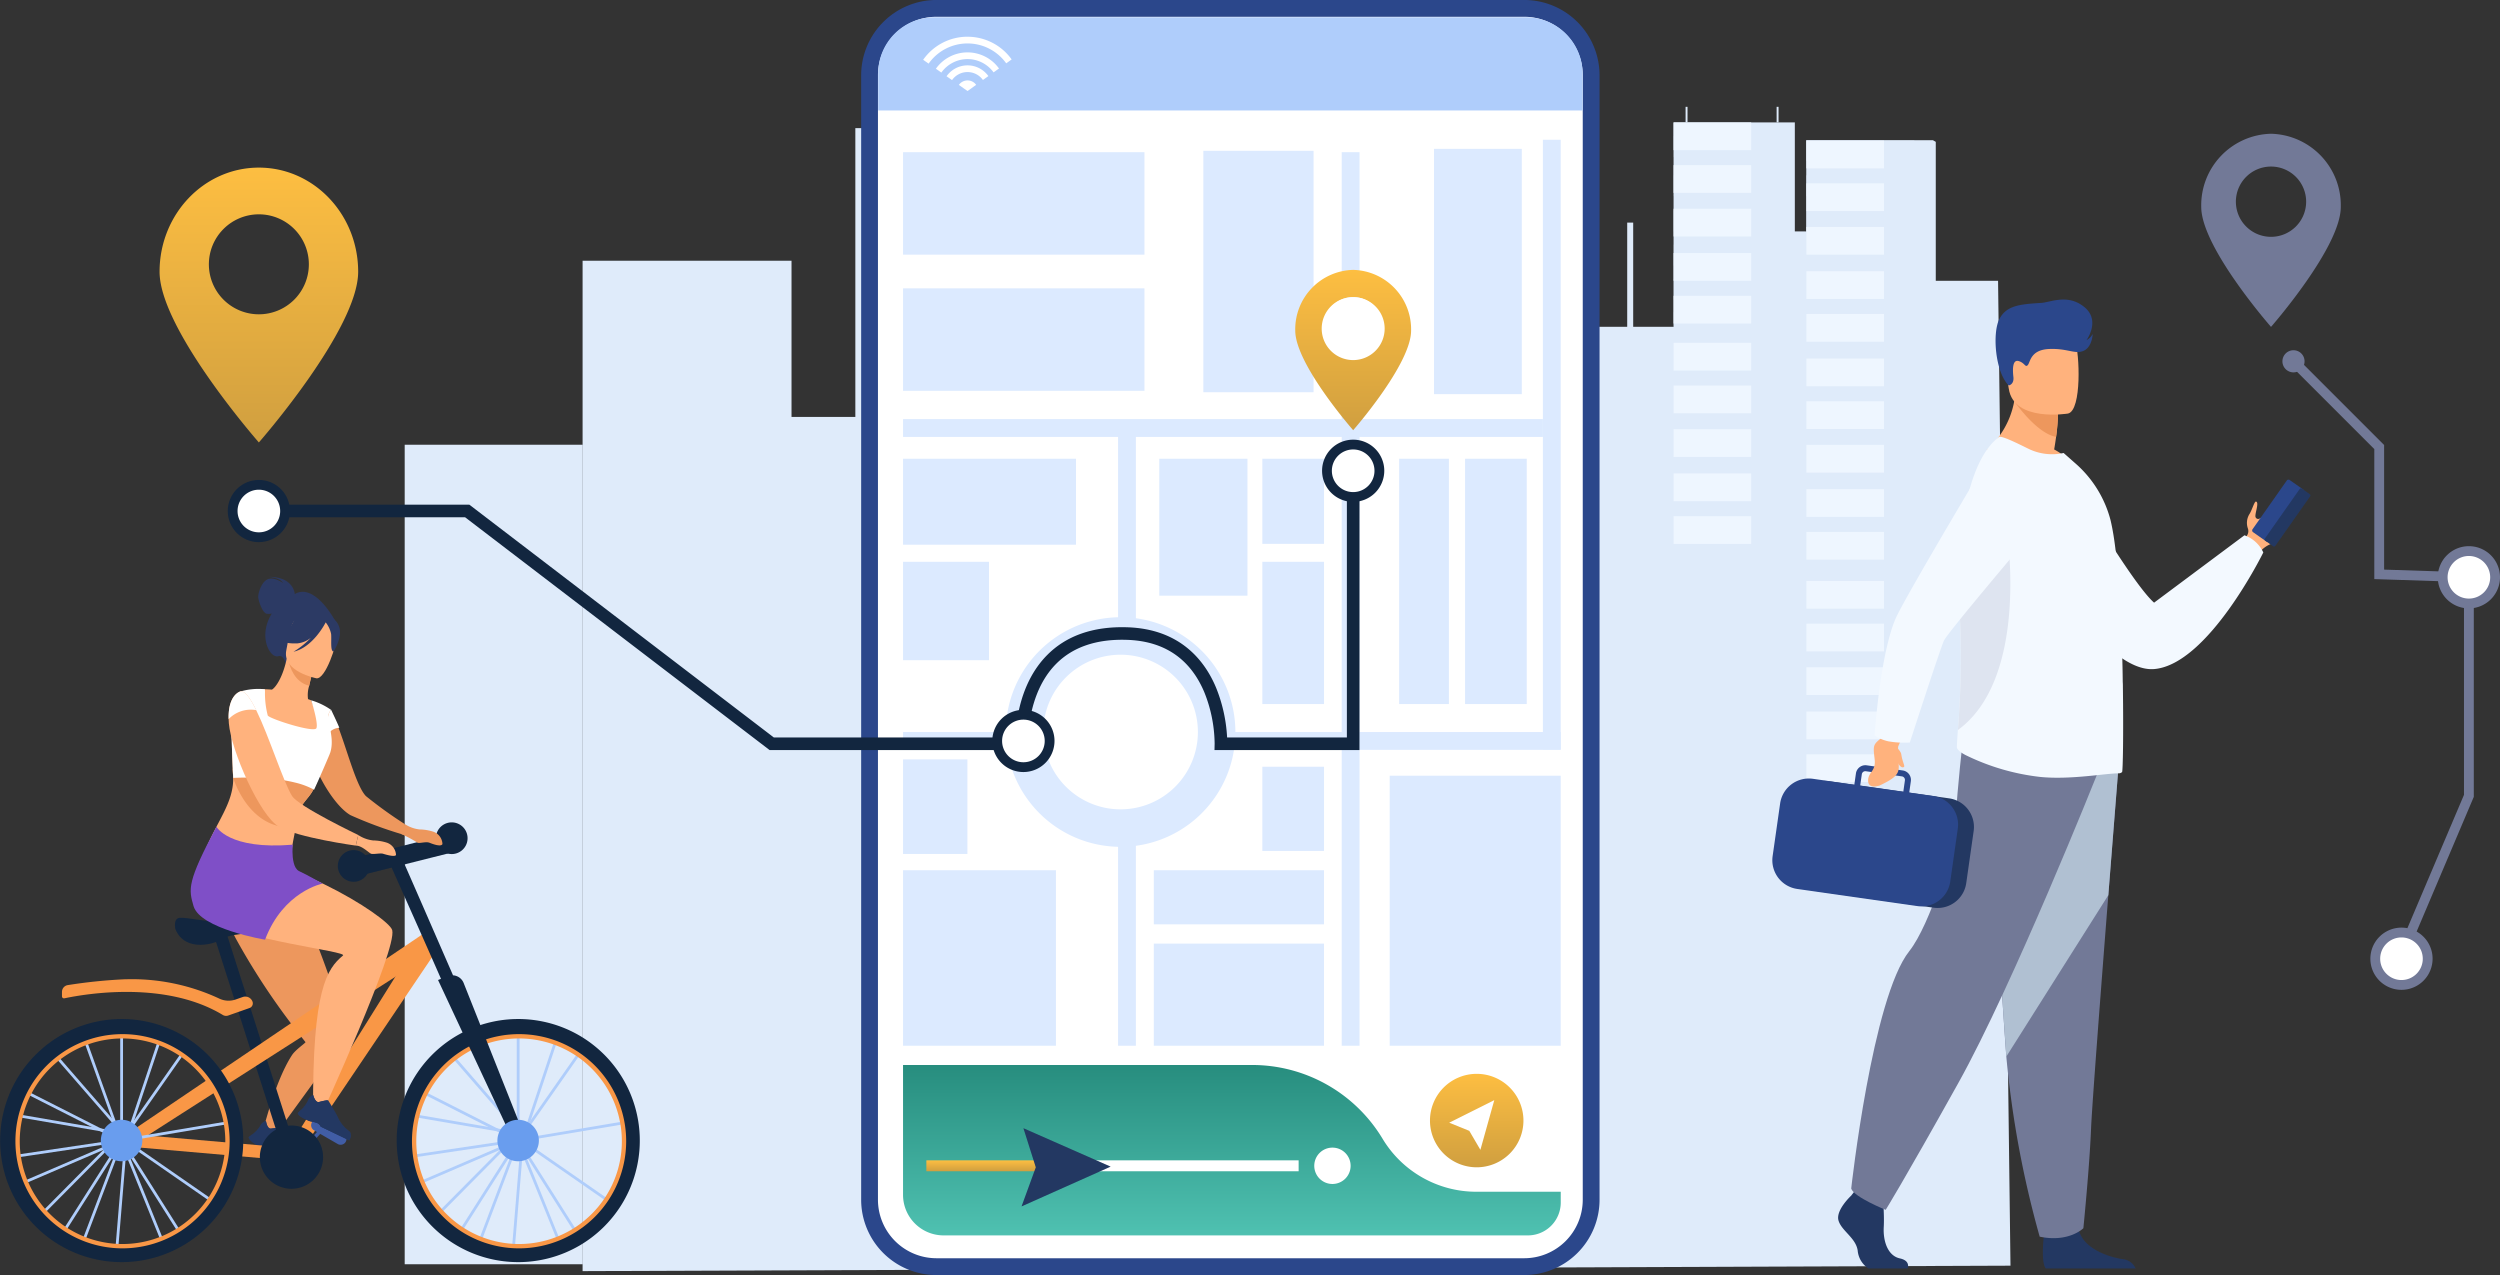<svg xmlns="http://www.w3.org/2000/svg" xmlns:xlink="http://www.w3.org/1999/xlink" width="390.075" height="198.947" viewBox="0 0 390.075 198.947">
  <rect x="0" y="0" width="390.075" height="198.947" fill="#333333" stroke="none"/>
  <defs>
    <clipPath id="clip-path">
      <rect id="Rectángulo_56442" data-name="Rectángulo 56442" width="390.075" height="198.947" transform="translate(0 0)" fill="none"/>
    </clipPath>
    <linearGradient id="linear-gradient" x1="0.5" x2="0.5" y2="1" gradientUnits="objectBoundingBox">
      <stop offset="0" stop-color="#278d7e"/>
      <stop offset="1" stop-color="#4fc1b1"/>
    </linearGradient>
    <linearGradient id="linear-gradient-2" x1="0.5" x2="0.5" y2="1" gradientUnits="objectBoundingBox">
      <stop offset="0" stop-color="#fdbe41"/>
      <stop offset="1" stop-color="#d09f40"/>
    </linearGradient>
  </defs>
  <g id="Grupo_179438" data-name="Grupo 179438" transform="translate(-973 -3001.546)">
    <g id="Grupo_175748" data-name="Grupo 175748" transform="translate(973 3001.543)">
      <g id="Grupo_175747" data-name="Grupo 175747" transform="translate(0 0.003)" clip-path="url(#clip-path)">
        <path id="Trazado_218004" data-name="Trazado 218004" d="M826.711,152.021h-9.72V130.338l-.45-.259h-2.9v-.01h-16.86v.01h-.014v3.25h.014v2.235h-.014v3.249h.014v2.243h-.014v3.25h.014v.012L795,144.308v-17H776.077v2.154h-.009v3.249h.009v2.856h-.009v3.249h.009v2.243h-.009v3.25h.009v2.076h-.009v3.25h.009v2.075h-.009v3.25h.009v1.954h-.009v2.064h.009v.225H754.752v18.6h-7.967v4.685H738.2V174.42H722.743V152.5h-2.417v-2.184h-.346V152.5h-2v0H707.954v-2.181h-.346v2.181H705v11.025l-12.98-.061v6.8H681.012V128.2h-32.6v45.063h-9.957V148.894h-32.6V306.54l222.794-.849Z" transform="translate(-514.953 -108.207)" fill="#dfebfa"/>
        <path id="Trazado_218005" data-name="Trazado 218005" d="M448.681,462.532V590.4H420.9V462.532Z" transform="translate(-357.756 -393.139)" fill="#dfebfa"/>
        <rect id="Rectángulo_56365" data-name="Rectángulo 56365" width="24.216" height="7.13" transform="translate(141.844 19.992)" fill="#eef6ff"/>
        <rect id="Rectángulo_56366" data-name="Rectángulo 56366" width="24.216" height="7.13" transform="translate(141.844 30.966)" fill="#eef6ff"/>
        <rect id="Rectángulo_56367" data-name="Rectángulo 56367" width="24.216" height="7.13" transform="translate(141.844 42.17)" fill="#eef6ff"/>
        <rect id="Rectángulo_56368" data-name="Rectángulo 56368" width="24.216" height="7.13" transform="translate(141.844 53.552)" fill="#eef6ff"/>
        <rect id="Rectángulo_56369" data-name="Rectángulo 56369" width="24.216" height="7.13" transform="translate(141.844 64.534)" fill="#eef6ff"/>
        <rect id="Rectángulo_56370" data-name="Rectángulo 56370" width="12.108" height="4.33" transform="translate(261.129 19.099)" fill="#eef6ff"/>
        <rect id="Rectángulo_56371" data-name="Rectángulo 56371" width="12.108" height="4.33" transform="translate(261.129 25.764)" fill="#eef6ff"/>
        <rect id="Rectángulo_56372" data-name="Rectángulo 56372" width="12.108" height="4.33" transform="translate(261.129 32.568)" fill="#eef6ff"/>
        <rect id="Rectángulo_56373" data-name="Rectángulo 56373" width="12.108" height="4.33" transform="translate(261.129 39.48)" fill="#eef6ff"/>
        <rect id="Rectángulo_56374" data-name="Rectángulo 56374" width="12.108" height="4.33" transform="translate(261.129 46.15)" fill="#eef6ff"/>
        <rect id="Rectángulo_56375" data-name="Rectángulo 56375" width="12.108" height="4.33" transform="translate(261.129 53.491)" fill="#eef6ff"/>
        <rect id="Rectángulo_56376" data-name="Rectángulo 56376" width="12.108" height="4.33" transform="translate(261.129 60.156)" fill="#eef6ff"/>
        <rect id="Rectángulo_56377" data-name="Rectángulo 56377" width="12.108" height="4.33" transform="translate(261.129 66.96)" fill="#eef6ff"/>
        <rect id="Rectángulo_56378" data-name="Rectángulo 56378" width="12.108" height="4.33" transform="translate(261.129 73.872)" fill="#eef6ff"/>
        <rect id="Rectángulo_56379" data-name="Rectángulo 56379" width="12.108" height="4.33" transform="translate(261.129 80.542)" fill="#eef6ff"/>
        <rect id="Rectángulo_56380" data-name="Rectángulo 56380" width="12.108" height="4.33" transform="translate(281.854 21.939)" fill="#eef6ff"/>
        <rect id="Rectángulo_56381" data-name="Rectángulo 56381" width="12.108" height="4.33" transform="translate(281.854 28.604)" fill="#eef6ff"/>
        <rect id="Rectángulo_56382" data-name="Rectángulo 56382" width="12.108" height="4.33" transform="translate(281.854 35.408)" fill="#eef6ff"/>
        <rect id="Rectángulo_56383" data-name="Rectángulo 56383" width="12.108" height="4.33" transform="translate(281.854 42.32)" fill="#eef6ff"/>
        <rect id="Rectángulo_56384" data-name="Rectángulo 56384" width="12.108" height="4.33" transform="translate(281.854 48.99)" fill="#eef6ff"/>
        <rect id="Rectángulo_56385" data-name="Rectángulo 56385" width="12.108" height="4.33" transform="translate(281.854 55.943)" fill="#eef6ff"/>
        <rect id="Rectángulo_56386" data-name="Rectángulo 56386" width="12.108" height="4.33" transform="translate(281.854 62.608)" fill="#eef6ff"/>
        <rect id="Rectángulo_56387" data-name="Rectángulo 56387" width="12.108" height="4.33" transform="translate(281.854 69.412)" fill="#eef6ff"/>
        <rect id="Rectángulo_56388" data-name="Rectángulo 56388" width="12.108" height="4.33" transform="translate(281.854 76.325)" fill="#eef6ff"/>
        <rect id="Rectángulo_56389" data-name="Rectángulo 56389" width="12.108" height="4.33" transform="translate(281.854 82.994)" fill="#eef6ff"/>
        <rect id="Rectángulo_56390" data-name="Rectángulo 56390" width="12.108" height="4.33" transform="translate(281.854 90.644)" fill="#eef6ff"/>
        <rect id="Rectángulo_56391" data-name="Rectángulo 56391" width="12.108" height="4.33" transform="translate(281.854 97.309)" fill="#eef6ff"/>
        <rect id="Rectángulo_56392" data-name="Rectángulo 56392" width="12.108" height="4.33" transform="translate(281.854 104.113)" fill="#eef6ff"/>
        <rect id="Rectángulo_56393" data-name="Rectángulo 56393" width="12.108" height="4.33" transform="translate(281.854 111.025)" fill="#eef6ff"/>
        <rect id="Rectángulo_56394" data-name="Rectángulo 56394" width="12.108" height="4.33" transform="translate(281.854 117.695)" fill="#eef6ff"/>
        <rect id="Rectángulo_56395" data-name="Rectángulo 56395" width="0.601" height="8.835" transform="translate(243.771 42.32)" fill="#dfebfa"/>
        <rect id="Rectángulo_56396" data-name="Rectángulo 56396" width="0.934" height="17.109" transform="translate(253.893 34.733)" fill="#dfebfa"/>
        <rect id="Rectángulo_56397" data-name="Rectángulo 56397" width="0.389" height="3.15" transform="translate(135.62 16.841)" fill="#dfebfa"/>
        <rect id="Rectángulo_56398" data-name="Rectángulo 56398" width="0.389" height="3.15" transform="translate(143.873 16.841)" fill="#dfebfa"/>
        <rect id="Rectángulo_56399" data-name="Rectángulo 56399" width="0.389" height="3.15" transform="translate(162.794 16.841)" fill="#dfebfa"/>
        <rect id="Rectángulo_56400" data-name="Rectángulo 56400" width="0.301" height="2.432" transform="translate(263.002 16.668)" fill="#dfebfa"/>
        <rect id="Rectángulo_56401" data-name="Rectángulo 56401" width="0.301" height="2.432" transform="translate(277.206 16.668)" fill="#dfebfa"/>
        <rect id="Rectángulo_56402" data-name="Rectángulo 56402" width="0.389" height="3.15" transform="translate(155.397 16.841)" fill="#dfebfa"/>
        <path id="Trazado_218006" data-name="Trazado 218006" d="M1006.5,205.062H914.78a10.436,10.436,0,0,1-10.436-10.436V19.17A10.436,10.436,0,0,1,914.78,8.734H1006.5a10.436,10.436,0,0,1,10.436,10.436V194.625a10.436,10.436,0,0,1-10.436,10.436" transform="translate(-768.667 -7.424)" fill="#fff"/>
        <path id="Trazado_218007" data-name="Trazado 218007" d="M999.078,198.95H907.359A11.759,11.759,0,0,1,895.613,187.2V11.749A11.759,11.759,0,0,1,907.359,0h91.719a11.759,11.759,0,0,1,11.746,11.746V187.2a11.759,11.759,0,0,1-11.746,11.746M907.359,2.623a9.137,9.137,0,0,0-9.126,9.126V187.2a9.137,9.137,0,0,0,9.126,9.126h91.719a9.137,9.137,0,0,0,9.126-9.126V11.749a9.137,9.137,0,0,0-9.126-9.126Z" transform="translate(-761.246 -0.003)" fill="#2b478b"/>
        <rect id="Rectángulo_56403" data-name="Rectángulo 56403" width="37.67" height="15.988" transform="translate(140.901 23.745)" fill="#dceaff"/>
        <rect id="Rectángulo_56404" data-name="Rectángulo 56404" width="37.67" height="15.988" transform="translate(140.901 44.993)" fill="#dceaff"/>
        <rect id="Rectángulo_56405" data-name="Rectángulo 56405" width="17.196" height="37.67" transform="translate(187.76 23.528)" fill="#dceaff"/>
        <path id="Trazado_218008" data-name="Trazado 218008" d="M1046.015,659.833a17.912,17.912,0,1,1,17.912,17.912,17.912,17.912,0,0,1-17.912-17.912" transform="translate(-889.083 -545.615)" fill="#dceaff"/>
        <rect id="Rectángulo_56406" data-name="Rectángulo 56406" width="102.619" height="2.782" transform="translate(140.901 114.218)" fill="#dceaff"/>
        <rect id="Rectángulo_56407" data-name="Rectángulo 56407" width="99.838" height="2.782" transform="translate(140.901 65.392)" fill="#dceaff"/>
        <rect id="Rectángulo_56408" data-name="Rectángulo 56408" width="2.782" height="95.114" transform="translate(174.451 68.052)" fill="#dceaff"/>
        <rect id="Rectángulo_56409" data-name="Rectángulo 56409" width="2.782" height="95.114" transform="translate(240.738 21.809)" fill="#dceaff"/>
        <rect id="Rectángulo_56410" data-name="Rectángulo 56410" width="2.782" height="139.421" transform="translate(209.346 23.745)" fill="#dceaff"/>
        <path id="Trazado_218009" data-name="Trazado 218009" d="M1085,692.97a12.063,12.063,0,1,1,12.063,12.063A12.063,12.063,0,0,1,1085,692.97" transform="translate(-922.219 -578.752)" fill="#fff"/>
        <rect id="Rectángulo_56411" data-name="Rectángulo 56411" width="13.759" height="21.366" transform="translate(180.881 71.578)" fill="#dceaff"/>
        <rect id="Rectángulo_56412" data-name="Rectángulo 56412" width="13.411" height="15.353" transform="translate(140.9 87.658)" fill="#dceaff"/>
        <rect id="Rectángulo_56413" data-name="Rectángulo 56413" width="26.986" height="13.411" transform="translate(140.901 71.578)" fill="#dceaff"/>
        <rect id="Rectángulo_56414" data-name="Rectángulo 56414" width="9.624" height="13.281" transform="translate(196.962 71.578)" fill="#dceaff"/>
        <rect id="Rectángulo_56415" data-name="Rectángulo 56415" width="9.624" height="22.194" transform="translate(196.962 87.658)" fill="#dceaff"/>
        <rect id="Rectángulo_56416" data-name="Rectángulo 56416" width="9.624" height="13.141" transform="translate(196.962 119.633)" fill="#dceaff"/>
        <rect id="Rectángulo_56417" data-name="Rectángulo 56417" width="7.765" height="38.274" transform="translate(218.309 71.578)" fill="#dceaff"/>
        <rect id="Rectángulo_56418" data-name="Rectángulo 56418" width="9.624" height="38.274" transform="translate(228.594 71.578)" fill="#dceaff"/>
        <rect id="Rectángulo_56419" data-name="Rectángulo 56419" width="13.696" height="38.274" transform="translate(223.748 23.226)" fill="#dceaff"/>
        <rect id="Rectángulo_56420" data-name="Rectángulo 56420" width="26.685" height="42.133" transform="translate(216.835 121.033)" fill="#dceaff"/>
        <rect id="Rectángulo_56421" data-name="Rectángulo 56421" width="26.558" height="15.935" transform="translate(180.027 147.231)" fill="#dceaff"/>
        <rect id="Rectángulo_56422" data-name="Rectángulo 56422" width="26.558" height="8.446" transform="translate(180.027 135.78)" fill="#dceaff"/>
        <rect id="Rectángulo_56423" data-name="Rectángulo 56423" width="23.856" height="27.386" transform="translate(140.901 135.78)" fill="#dceaff"/>
        <rect id="Rectángulo_56424" data-name="Rectángulo 56424" width="10.044" height="14.757" transform="translate(140.901 118.488)" fill="#dceaff"/>
        <path id="Trazado_218010" data-name="Trazado 218010" d="M1028.574,1127.378a17.059,17.059,0,0,1-14.62-8.316,23.758,23.758,0,0,0-20.427-11.461H939.161v20.322a6.333,6.333,0,0,0,6.4,6.266h91.047a5.122,5.122,0,0,0,5.174-5.068v-1.743Z" transform="translate(-798.26 -941.43)" fill="url(#linear-gradient)"/>
        <path id="Trazado_218011" data-name="Trazado 218011" d="M1487.19,1124.093a7.291,7.291,0,1,1,7.291,7.291,7.291,7.291,0,0,1-7.291-7.291" transform="translate(-1264.07 -949.251)" fill="url(#linear-gradient-2)"/>
        <path id="Trazado_218012" data-name="Trazado 218012" d="M1507.154,1147.7l7.037-3.518-2.167,7.756-1.733-2.965Z" transform="translate(-1281.038 -972.527)" fill="#fff"/>
        <rect id="Rectángulo_56425" data-name="Rectángulo 56425" width="39.9" height="1.705" transform="translate(162.726 181.047)" fill="#fff"/>
        <rect id="Rectángulo_56426" data-name="Rectángulo 56426" width="18.186" height="1.705" transform="translate(144.54 181.047)" fill="url(#linear-gradient-2)"/>
        <path id="Trazado_218013" data-name="Trazado 218013" d="M1062.686,1173.315l13.616,6-13.906,6.21,2.224-6.1Z" transform="translate(-903.007 -997.285)" fill="#233862"/>
        <path id="Trazado_218014" data-name="Trazado 218014" d="M1366.842,1196.375a2.836,2.836,0,1,1,2.836,2.836,2.836,2.836,0,0,1-2.836-2.836" transform="translate(-1161.777 -1014.475)" fill="#fff"/>
        <path id="Trazado_218015" data-name="Trazado 218015" d="M1023.214,32.5H913.293V26.713a8.756,8.756,0,0,1,8.756-8.756h92.318a8.846,8.846,0,0,1,8.846,8.846Z" transform="translate(-776.273 -15.263)" fill="#afcdfb"/>
        <path id="Trazado_218016" data-name="Trazado 218016" d="M2341.359,515.343c-.637,1.714-1.742,3.7-2.9,4.2a4.49,4.49,0,0,0-1.863,1.353l-1.062-.616-1.268-.737s.03-.141.092-.37.156-.546.285-.9a1.228,1.228,0,0,0,.151-1.128,2.619,2.619,0,0,1,.216-2.189c.407-.591.8-2.047,1.044-2,.593.1-.291,2.1-.038,2.475a.438.438,0,0,0,.57.2l.01-.006c1.664-.731,3.681-4.674,4.574-4.142.333.2.463,3.139.191,3.87" transform="translate(-1984.059 -434.697)" fill="#ffb27d"/>
        <path id="Trazado_218017" data-name="Trazado 218017" d="M2342.411,507.057l2.084,1.464a.328.328,0,0,0,.456-.08l5.338-7.6a.328.328,0,0,0-.08-.456l-2.084-1.464a.328.328,0,0,0-.456.08l-5.338,7.6a.328.328,0,0,0,.08.456" transform="translate(-1990.866 -424.023)" fill="#2b478b"/>
        <path id="Trazado_218018" data-name="Trazado 218018" d="M2355.314,516.072l1.221.858a.25.25,0,0,0,.347-.061l5.427-7.723a.25.25,0,0,0-.061-.347l-1.221-.858a.25.25,0,0,0-.347.06l-5.428,7.723a.25.25,0,0,0,.061.347" transform="translate(-2001.861 -431.698)" fill="#233862"/>
        <path id="Trazado_218019" data-name="Trazado 218019" d="M2111.258,480.809s10.6,18.493,14.449,21.9l14.1-10.515a5.148,5.148,0,0,1,2.943,2.682s-8.564,17.45-17,18.19-20.269-20.915-20.269-20.915Z" transform="translate(-1789.606 -408.675)" fill="#f3f9ff"/>
        <path id="Trazado_218020" data-name="Trazado 218020" d="M1922.528,1248.751H1916.4a3.713,3.713,0,0,1-1.676-2.807c-.3-1.974-2.511-3.05-2.99-4.665s1.974-3.885,1.974-3.885l.41-.529.427-.548,4.066.957s.1.969.162,2.2c.044.89.067,1.918.018,2.82-.12,2.152.6,4.47,2.515,4.889,1.414.309,1.351,1.148,1.221,1.565" transform="translate(-1624.87 -1050.835)" fill="#233862"/>
        <path id="Trazado_218021" data-name="Trazado 218021" d="M2139.056,1278.607h-14.01c-.674-.822-.426-3.856-.324-4.847.021-.2.036-.316.036-.316s4.784-3.827,5.441-.9c.02.092.044.182.071.27.828,2.741,4.542,3.986,6.686,4.333a2.429,2.429,0,0,1,2.1,1.456" transform="translate(-1805.844 -1080.691)" fill="#233862"/>
        <path id="Trazado_218022" data-name="Trazado 218022" d="M2088.212,790.83s-.727,9.063-1.58,19.958c-1.161,14.8-2.556,32.979-2.694,36.423-.238,5.98-1.2,15.546-1.2,15.546s-2.271,2.273-6.816,1.315a156.471,156.471,0,0,1-5.207-28.1c-.018-.237-.036-.475-.054-.714-1.076-14.708-2.75-45.68-2.75-45.68Z" transform="translate(-1757.67 -671.116)" fill="#727997"/>
        <path id="Trazado_218023" data-name="Trazado 218023" d="M2088.212,790.83s-.727,9.063-1.58,19.958l-15.914,25.18c-.018-.237-.036-.475-.054-.714-1.076-14.708-2.75-45.68-2.75-45.68Z" transform="translate(-1757.67 -671.116)" fill="#b0c0d2"/>
        <path id="Trazado_218024" data-name="Trazado 218024" d="M1963.625,771.583s-13.094,32.825-21.7,48.25-11.3,19.731-11.3,19.731-4.933-1.973-5.381-3.318c0,0,3.292-29.78,9.058-37.04,3.258-4.1,7.085-16.412,7.264-20.717s1.166-12.825,1.166-12.825Z" transform="translate(-1636.4 -650.793)" fill="#727997"/>
        <path id="Trazado_218025" data-name="Trazado 218025" d="M2080.22,408.861c-5.117,1.615-13.97-2.743-13.97-2.743a13.325,13.325,0,0,0,4.471-10.9l3.956,3.188,2.688,2.166a32.188,32.188,0,0,1-.3,3.514c-.078.589-.174,1.244-.3,1.962a12.25,12.25,0,0,1,3.457,2.816" transform="translate(-1756.254 -335.923)" fill="#ffb27d"/>
        <path id="Trazado_218026" data-name="Trazado 218026" d="M2102.6,418.2a32.267,32.267,0,0,1-.3,3.514c-2.978-.511-6.356-5.324-6.356-5.324a9.492,9.492,0,0,1,3.973-.356Z" transform="translate(-1781.488 -353.55)" fill="#ed975d"/>
        <path id="Trazado_218027" data-name="Trazado 218027" d="M2093.487,350.876s-8.452,1.4-9.245-3.873-2.418-8.649,2.944-9.769,6.717.736,7.409,2.433,1.07,10.708-1.108,11.209" transform="translate(-1770.812 -286.351)" fill="#ffb27d"/>
        <path id="Trazado_218028" data-name="Trazado 218028" d="M2060.931,506.621a.828.828,0,0,1-.538.2c-1.921-.026-7.525,1.041-12.266.554a35.322,35.322,0,0,1-11.333-3.271c-.5-.226-1.666-.846-1.64-1.41.017-.617.079-1.513.155-2.64a141.232,141.232,0,0,0,.281-18.447c-.083-1.449-.125-2.886-.131-4.3-.039-10.546,2.052-19.821,6.254-22.961.359-.257,2.563.82,4.587,1.818a8.381,8.381,0,0,0,5.509.667l1.767,1.562a17.662,17.662,0,0,1,5.535,8.84c.872,3.51,1.384,9.839,1.666,16.4.128,2.972.231,5.971.257,8.815v.1c.025.282.025.59.025.872.1,7.3,0,13.092-.128,13.2" transform="translate(-1729.824 -386.153)" fill="#f3f9ff"/>
        <path id="Trazado_218029" data-name="Trazado 218029" d="M2036.193,588.859a141.25,141.25,0,0,0,.281-18.447c-.082-1.449-.125-2.886-.13-4.3,1.75-4.246,3.181-7.325,3.181-7.325h4.412s3.235,22.094-7.743,30.074" transform="translate(-1730.707 -474.952)" fill="#dee4f0"/>
        <path id="Trazado_218030" data-name="Trazado 218030" d="M1863.666,829.234l18.817,2.681a4.511,4.511,0,0,0,5.087-3.818l1.162-8.155a4.511,4.511,0,0,0-3.818-5.087l-18.817-2.681a4.511,4.511,0,0,0-5.087,3.818l-1.162,8.155a4.511,4.511,0,0,0,3.818,5.087" transform="translate(-1580.78 -690.287)" fill="#233862"/>
        <path id="Trazado_218031" data-name="Trazado 218031" d="M1871.851,803.432h0a4.531,4.531,0,0,0-3.117-2.723h0c-.142-.034-.286-.063-.435-.084l-3.747-.533.251-1.76a1.491,1.491,0,0,0-1.264-1.685l-.977-.14-3.934-.561-.709-.1a1.491,1.491,0,0,0-1.684,1.264l-.251,1.76-6.467-.922a4.529,4.529,0,0,0-5.107,3.832l-1.175,8.249a4.527,4.527,0,0,0,3.832,5.106l18.783,2.677a4.412,4.412,0,0,0,.98.031h0a4.442,4.442,0,0,0,1.466-.37,4.523,4.523,0,0,0,2.657-3.494l1.176-8.248a4.475,4.475,0,0,0-.276-2.3m-14.7-6.192a.557.557,0,0,1,.462-.47.574.574,0,0,1,.167,0l.836.119,3.1.442,1.688.24a.557.557,0,0,1,.472.628l-.25,1.76L1856.9,799Z" transform="translate(-1566.654 -676.433)" fill="#2b478b"/>
        <path id="Trazado_218032" data-name="Trazado 218032" d="M1948.562,757.011a6.531,6.531,0,0,0-1.027,1.842c-.266,3.565,1.363,4.058-2.854,6.038,0,0-1.8.687-1.831-.711s1.25-1.421,1.016-3.378c-.27-2.257-.243-2.278,1.239-3.457l.981-1.621Z" transform="translate(-1651.366 -642.345)" fill="#ffb27d"/>
        <path id="Trazado_218033" data-name="Trazado 218033" d="M1951.8,506.019a14.463,14.463,0,0,0,3.311.184s4.717-14.571,5.324-15.9,14.01-17.085,14.01-17.085l-5.583-13.973s-14.5,24.215-15.969,27.618c-2.433,5.623-3.277,18.229-3.277,18.229a6.071,6.071,0,0,0,2.184.929" transform="translate(-1657.122 -390.344)" fill="#f3f9ff"/>
        <path id="Trazado_218034" data-name="Trazado 218034" d="M2077.442,324.936s.867-.145.728-1.34-.138-2.756.833-2.465,1.02,1.069,1.418.615.406-2.367,3.3-2.5,4.064.873,5.408.282,1.415-2.625,1.415-2.625a2.313,2.313,0,0,1-.96.957s2.242-3.067-.354-5.169-5.243-.726-6.745-.635c-3.31.2-5.448.4-6.529,2.574s-.635,8.214,1.489,10.307" transform="translate(-1764.02 -264.791)" fill="#2b478b"/>
        <path id="Trazado_218035" data-name="Trazado 218035" d="M1970.056,774.748s.951.992,1.011,1.4c.193,1.325.635,1.9.414,2.041-.461.3-1.071-.681-1.362-1.561a4.022,4.022,0,0,1-.063-1.884" transform="translate(-1674.42 -658.514)" fill="#ffb27d"/>
        <path id="Trazado_218036" data-name="Trazado 218036" d="M181.443,174.326c-8.557,0-15.494,7.277-15.494,16.253s15.494,26.632,15.494,26.632,15.494-17.656,15.494-26.632S190,174.326,181.443,174.326m0,22.888a7.8,7.8,0,1,1,7.8-7.8,7.8,7.8,0,0,1-7.8,7.8" transform="translate(-141.052 -148.173)" fill="url(#linear-gradient-2)"/>
        <path id="Trazado_218037" data-name="Trazado 218037" d="M453.427,858.458a2.472,2.472,0,1,1,3.073,1.665,2.472,2.472,0,0,1-3.073-1.665" transform="translate(-385.313 -726.966)" fill="#12263f"/>
        <path id="Trazado_218038" data-name="Trazado 218038" d="M274.247,602.613c-.017-.229-.288-2.7-4.064-2.687,0,0,1.863.151,2.214.955,0,0-1.3-.96-2.317-.6s-1.553,2.187-1.537,2.78.659,2.482,1.318,2.62a2,2,0,0,0,.791-.029,8.9,8.9,0,0,0-.473.923c-1.389,3.146.276,6.107,1.538,5.726.809-.245,1.093,1.141,1.093,1.141l7.7-6.725s-3.142-5.924-6.261-4.107" transform="translate(-228.254 -509.92)" fill="#2c3a64"/>
        <path id="Trazado_218039" data-name="Trazado 218039" d="M235.857,888.649s1.418,2.95,3.21,7.038a151.187,151.187,0,0,1,5.967,15.491,25,25,0,0,1,1.284,6.439c0,.542-2.09,2.744-2.693,3.583-3.809,5.3-9.012,12.38-9.012,12.38l-1.42-.356s1.989-8.854,4.887-13.274c.57-.869,2.175-1.927,2.1-2.023l0,0c-.25-.313-.874-1.1-1.725-2.22a107.491,107.491,0,0,1-9.159-13.965q-.255-.491-.494-.976c-1.44-2.925-2.39-5.666-2.3-7.7Z" transform="translate(-192.515 -755.327)" fill="#ed975d"/>
        <path id="Trazado_218040" data-name="Trazado 218040" d="M259.349,1169.28l.977.618c.36.156.662.214,1.025.382a1.073,1.073,0,0,1,.671.691.123.123,0,0,1,0,.016l4.151,2.627c.2-.083.317-.492.38-.808a.7.7,0,0,0-.164-.6,5.3,5.3,0,0,1-1.5-2.291c-.192-.687-1.219-2.852-1.219-2.852l-.008-.008c-.038-.023-.252-.081-1.447.083-.617.084-.786-1.168-.786-1.168a1.156,1.156,0,0,0-.418.163,1.22,1.22,0,0,0-.493.581,4.89,4.89,0,0,1-1.271,1.351c-.277.224-.486.374-.486.374s-.2.205.579.842" transform="translate(-219.928 -991.041)" fill="#233862"/>
        <path id="Trazado_218041" data-name="Trazado 218041" d="M273.892,1166.131a3.665,3.665,0,0,0,.717,1.2c.4.337,1.941-.267,1.941-.267l-.008-.008c-.038-.023-.252-.081-1.447.083-.617.085-.786-1.168-.786-1.168a1.156,1.156,0,0,0-.418.163" transform="translate(-232.8 -991.04)" fill="#233862"/>
        <path id="Trazado_218042" data-name="Trazado 218042" d="M259.349,1181.148l.977.618c.36.156.662.214,1.025.382a1.073,1.073,0,0,1,.671.691.131.131,0,0,1,0,.016l4.151,2.627c.2-.083.317-.492.38-.808-.055-.192-.47.385-.6.436a21.914,21.914,0,0,1-3.512-2.368,2.371,2.371,0,0,0-1.446-1.183,4.468,4.468,0,0,1-1.742-1.626c-.277.224-.486.374-.486.374s-.2.205.579.842" transform="translate(-219.928 -1002.909)" fill="#233862"/>
        <rect id="Rectángulo_56427" data-name="Rectángulo 56427" width="1.974" height="36.615" transform="translate(33.388 145.976) rotate(-17.73)" fill="#12263f"/>
        <path id="Trazado_218043" data-name="Trazado 218043" d="M141.524,1006.19l-26.317-2.288,48.808-33-2.792,5.717-40.3,25.8,20.769,1.806Z" transform="translate(-97.922 -825.24)" fill="#f99746"/>
        <path id="Trazado_218044" data-name="Trazado 218044" d="M304.867,1005.965l-1.659-1.07,20.25-32.439,2.358,2.44Z" transform="translate(-257.718 -826.56)" fill="#f99746"/>
        <path id="Trazado_218045" data-name="Trazado 218045" d="M324.931,1164.287l3.7,2.139a.914.914,0,0,1-.914,1.583l-3.7-2.139a.914.914,0,0,1,.914-1.583" transform="translate(-275.018 -989.508)" fill="#415da5"/>
        <path id="Trazado_218046" data-name="Trazado 218046" d="M308.685,1172.052l-4.671,5.168-.431-.375,4.671-5.168Z" transform="translate(-258.037 -995.893)" fill="#415da5"/>
        <path id="Trazado_218047" data-name="Trazado 218047" d="M90.393,1024.078a.988.988,0,0,1-.838-.086c-8.877-5.364-21.159-3.348-24.712-2.6h-.006a.315.315,0,0,1-.38-.308v-.694a1.071,1.071,0,0,1,.913-1.059,80.251,80.251,0,0,1,8.921-.911h.2a32.233,32.233,0,0,1,14.46,2.993,3.365,3.365,0,0,0,2.616.161l1.094-.385a1.2,1.2,0,0,1,1.529.734.775.775,0,0,1-.474.988Z" transform="translate(-54.787 -865.626)" fill="#f99746"/>
        <path id="Trazado_218048" data-name="Trazado 218048" d="M181.989,956.213s-.357-1.618.658-1.727,4.716.686,5.7.576,6.142-.959,7.047-.082.521,1.645-1.289,1.81-4.222.466-4.908,1.042-5.648,2.276-7.211-1.618" transform="translate(-154.634 -811.277)" fill="#12263f"/>
        <path id="Trazado_218049" data-name="Trazado 218049" d="M270.236,1175.494a4.935,4.935,0,1,1,4.935,4.935,4.935,4.935,0,0,1-4.935-4.935" transform="translate(-229.693 -994.943)" fill="#12263f"/>
        <rect id="Rectángulo_56428" data-name="Rectángulo 56428" width="0.439" height="16.235" transform="translate(13.137 162.53) rotate(-19.74)" fill="#afcdfb"/>
        <path id="Trazado_218050" data-name="Trazado 218050" d="M22.258,1109.488l-.173-.4,15.516-6.665,10.2-14.572.359.251-10.272,14.674-.057.025Z" transform="translate(-18.771 -924.64)" fill="#afcdfb"/>
        <path id="Trazado_218051" data-name="Trazado 218051" d="M83.1,1200.237l-.416-.139c.11-.329,6.109-16.117,6.364-16.788l.156-.41,9.666,15.286-.371.235-9.2-14.545c-2.2,5.782-6.118,16.11-6.2,16.361" transform="translate(-70.275 -1005.432)" fill="#afcdfb"/>
        <rect id="Rectángulo_56429" data-name="Rectángulo 56429" width="0.439" height="17.471" transform="translate(1.718 174.114) rotate(-80.242)" fill="#afcdfb"/>
        <rect id="Rectángulo_56430" data-name="Rectángulo 56430" width="15.953" height="0.439" transform="matrix(0.317, -0.949, 0.949, 0.317, 19.859, 176.679)" fill="#afcdfb"/>
        <path id="Trazado_218052" data-name="Trazado 218052" d="M36.4,1139.915l-.064-.033-15.793-8.006.2-.391,15.728,7.974,16.928-2.84.073.433Z" transform="translate(-17.457 -961.73)" fill="#afcdfb"/>
        <path id="Trazado_218053" data-name="Trazado 218053" d="M80.839,1199.755c-.094-.275-4.146-10.248-6.415-15.824l-8.765,13.789-.37-.236,9.221-14.506.16.394c.264.65,6.475,15.913,6.585,16.245Z" transform="translate(-55.493 -1005.498)" fill="#afcdfb"/>
        <rect id="Rectángulo_56431" data-name="Rectángulo 56431" width="17.185" height="0.439" transform="translate(1.942 180.263) rotate(-8.454)" fill="#afcdfb"/>
        <rect id="Rectángulo_56432" data-name="Rectángulo 56432" width="0.439" height="14.382" transform="translate(8.498 164.829) rotate(-40.98)" fill="#afcdfb"/>
        <rect id="Rectángulo_56433" data-name="Rectángulo 56433" width="15.957" height="0.439" transform="translate(17.987 195.047) rotate(-85.272)" fill="#afcdfb"/>
        <rect id="Rectángulo_56434" data-name="Rectángulo 56434" width="0.439" height="18.284" transform="translate(18.081 177.259) rotate(-55.261)" fill="#afcdfb"/>
        <path id="Trazado_218054" data-name="Trazado 218054" d="M41.672,1097.9l-.311-.309,12.549-12.658v-16.47h.439v16.651Z" transform="translate(-35.155 -908.162)" fill="#afcdfb"/>
        <path id="Trazado_218055" data-name="Trazado 218055" d="M104.9,1167.824a3.235,3.235,0,1,1,3.235,3.235,3.235,3.235,0,0,1-3.235-3.235" transform="translate(-89.162 -989.868)" fill="#699dee"/>
        <path id="Trazado_218056" data-name="Trazado 218056" d="M18.973,1097.635a18.966,18.966,0,1,1,9.6-2.6,18.995,18.995,0,0,1-9.6,2.6m0-35.314a16.346,16.346,0,1,0,16.341,16.341,16.36,16.36,0,0,0-16.341-16.341" transform="translate(0 -900.705)" fill="#12263f"/>
        <path id="Trazado_218057" data-name="Trazado 218057" d="M32.751,1108.931a16.712,16.712,0,1,1,16.712-16.712,16.731,16.731,0,0,1-16.712,16.712m0-32.75a16.037,16.037,0,1,0,16.037,16.037,16.056,16.056,0,0,0-16.037-16.037" transform="translate(-13.633 -914.151)" fill="#f99746"/>
        <rect id="Rectángulo_56435" data-name="Rectángulo 56435" width="0.439" height="16.235" transform="translate(75.01 162.53) rotate(-19.74)" fill="#afcdfb"/>
        <path id="Trazado_218058" data-name="Trazado 218058" d="M434.667,1109.488l-.173-.4,15.516-6.665,10.2-14.572.359.251L450.3,1102.773l-.057.025Z" transform="translate(-369.308 -924.64)" fill="#afcdfb"/>
        <path id="Trazado_218059" data-name="Trazado 218059" d="M495.5,1200.237l-.416-.139c.11-.329,6.109-16.117,6.364-16.788l.156-.41,9.666,15.286-.371.235-9.2-14.545c-2.2,5.782-6.118,16.11-6.2,16.361" transform="translate(-420.811 -1005.432)" fill="#afcdfb"/>
        <rect id="Rectángulo_56436" data-name="Rectángulo 56436" width="0.439" height="17.471" transform="translate(63.59 174.114) rotate(-80.242)" fill="#afcdfb"/>
        <rect id="Rectángulo_56437" data-name="Rectángulo 56437" width="15.953" height="0.439" transform="translate(81.732 176.679) rotate(-71.541)" fill="#afcdfb"/>
        <path id="Trazado_218060" data-name="Trazado 218060" d="M448.8,1139.915l-.064-.033-15.793-8.006.2-.391,15.728,7.974,16.928-2.84.073.433Z" transform="translate(-367.993 -961.73)" fill="#afcdfb"/>
        <path id="Trazado_218061" data-name="Trazado 218061" d="M493.248,1199.755c-.094-.275-4.146-10.248-6.415-15.824l-8.765,13.789-.37-.236,9.221-14.506.16.394c.264.65,6.475,15.913,6.585,16.245Z" transform="translate(-406.029 -1005.498)" fill="#afcdfb"/>
        <rect id="Rectángulo_56438" data-name="Rectángulo 56438" width="17.185" height="0.439" transform="translate(63.815 180.263) rotate(-8.455)" fill="#afcdfb"/>
        <rect id="Rectángulo_56439" data-name="Rectángulo 56439" width="0.439" height="14.382" transform="translate(70.371 164.829) rotate(-40.98)" fill="#afcdfb"/>
        <rect id="Rectángulo_56440" data-name="Rectángulo 56440" width="15.957" height="0.439" transform="translate(79.86 195.047) rotate(-85.272)" fill="#afcdfb"/>
        <rect id="Rectángulo_56441" data-name="Rectángulo 56441" width="0.439" height="18.284" transform="translate(79.954 177.259) rotate(-55.261)" fill="#afcdfb"/>
        <path id="Trazado_218062" data-name="Trazado 218062" d="M454.081,1097.9l-.311-.309,12.549-12.658v-16.47h.439v16.651Z" transform="translate(-385.691 -908.162)" fill="#afcdfb"/>
        <path id="Trazado_218063" data-name="Trazado 218063" d="M431.382,1097.635a18.966,18.966,0,1,1,9.6-2.6,18.995,18.995,0,0,1-9.6,2.6m0-35.314a16.346,16.346,0,1,0,16.341,16.341,16.36,16.36,0,0,0-16.341-16.341" transform="translate(-350.536 -900.705)" fill="#12263f"/>
        <path id="Trazado_218064" data-name="Trazado 218064" d="M445.16,1108.931a16.712,16.712,0,1,1,16.712-16.712,16.731,16.731,0,0,1-16.712,16.712m0-32.75a16.037,16.037,0,1,0,16.037,16.037,16.055,16.055,0,0,0-16.037-16.037" transform="translate(-364.169 -914.151)" fill="#f99746"/>
        <path id="Trazado_218065" data-name="Trazado 218065" d="M323.6,736.4a5.5,5.5,0,0,0-2.366,5.331c.315,3.822,3.823,9.847,6.49,11.342a64.614,64.614,0,0,0,8.221,3.033l.22-1.659a66.733,66.733,0,0,1-6.046-4.354c-2.307-2.378-4.5-14.618-6.518-13.694" transform="translate(-273.022 -625.876)" fill="#ed975d"/>
        <path id="Trazado_218066" data-name="Trazado 218066" d="M230.861,701.425a9.867,9.867,0,0,1-.629,2.308c-.233.591-.5,1.154-.782,1.74-.814,1.724-2.733,2.573-2.8,5.886-.022,1.141-.974,3.711-.435,5.573,2.653,9.179-14.707.833-13.767-1.606,1.869-4.846,4.537-7.647,4.481-11.639a.165.165,0,0,0,0-.031c-.017-.193-.043-.711-.073-1.4-.072-1.675-.167-4.347-.2-5.7,0-.032,0-.063,0-.093-.014-.579-.032-1-.054-1.109,1.291-5.492,4.26-5.516,5.274-5.5.376.006.77.031,1.094.058.637-.362,1.739-2.052,2.31-4.83l.232.1,3.892,1.655s-.36,1.259-.615,2.462a4.843,4.843,0,0,0-.183,2.094c.306.111.489.181.489.181v0c.069.155,2.391,5.473,1.769,9.84" transform="translate(-180.544 -582.309)" fill="#ffb27d"/>
        <path id="Trazado_218067" data-name="Trazado 218067" d="M255.4,801.01c-.234.59-.5,1.154-.782,1.74-.814,1.724-2.733,2.572-2.8,5.886l-.179.016c-7.119.556-9.545-7.719-9.545-7.719-.017-.193-.043-.711-.073-1.4l12.846.021a13.016,13.016,0,0,1,.53,1.451" transform="translate(-205.713 -679.585)" fill="#ed975d"/>
        <path id="Trazado_218068" data-name="Trazado 218068" d="M256.054,726.571c-.036.106-.076.212-.12.319-1.234,2.942-2.366,5.4-2.366,5.4l-.1-.057a11.977,11.977,0,0,0-2.871-1.064,23.283,23.283,0,0,0-2.745-.5,42.737,42.737,0,0,0-6.9-.225c0-.01,0-.02,0-.031-.059-.667-.225-5.19-.274-7.1,0-.032,0-.063,0-.093.284-.227.559-.437.814-.637.817-.644,1.426-1.191,1.44-1.864a5.175,5.175,0,0,0-.051-.807c-.017-.128-.039-.255-.063-.382a10.957,10.957,0,0,0-.864-2.536,9.934,9.934,0,0,1,3.942-.381s0,.141.009.37a13.711,13.711,0,0,0,.437,3.734c.391.545,7.258,2.741,7.588,1.968s-.772-4.218-.813-4.35v0a10.682,10.682,0,0,1,3.142,1.522c-1.334.939.759,3.865-.194,6.709" transform="translate(-204.56 -609.067)" fill="#fff"/>
        <path id="Trazado_218069" data-name="Trazado 218069" d="M303.589,687.4s-.36,1.259-.615,2.462c-2.259-.54-3.026-2.865-3.277-4.116Z" transform="translate(-254.734 -582.868)" fill="#ed975d"/>
        <path id="Trazado_218070" data-name="Trazado 218070" d="M302.142,650.609s-5.395-1.037-4.7-4.387.471-5.74,3.945-5.219,3.875,1.938,3.914,3.112-1.741,6.677-3.162,6.494" transform="translate(-252.767 -544.774)" fill="#ffb27d"/>
        <path id="Trazado_218071" data-name="Trazado 218071" d="M297.4,638.639c-.62-1.181-1.294-1.092-1.71-.863a3.839,3.839,0,0,0-4.994-.239,6.536,6.536,0,0,1-2.884,3.341s.853.81,3.234.7a3.923,3.923,0,0,0,2.094-.879,12.812,12.812,0,0,1-2.711,2.185c2.96-.682,4.829-4.208,5.021-4.583a4.3,4.3,0,0,1,.845,1.808c.089.909-.158,2.69.367,2.737,0,0,1.668-2.438.738-4.21" transform="translate(-244.631 -541.193)" fill="#2c3a64"/>
        <path id="Trazado_218072" data-name="Trazado 218072" d="M257.968,741.481l-.388,1.655s-9.052-1.236-12.011-2.958-7.439-11.846-7.792-16.126q-.029-.34-.036-.65c-.108-3.7,1.713-4.271,1.713-4.271.729-.334,1.634.915,2.593,2.867,2.012,4.094,4.26,11.279,5.6,13.407,1.026,1.634,10.326,6.077,10.326,6.077" transform="translate(-202.069 -611.195)" fill="#ffb27d"/>
        <path id="Trazado_218073" data-name="Trazado 218073" d="M242.046,722a4.8,4.8,0,0,0-4.306,1.4c-.108-3.7,1.713-4.271,1.713-4.271.729-.334,1.634.915,2.593,2.867" transform="translate(-202.068 -611.196)" fill="#fff"/>
        <path id="Trazado_218074" data-name="Trazado 218074" d="M340.472,738.5s1.042,2.188,1.256,2.758a2.321,2.321,0,0,0-1.968,1.319s-.082-3.724.712-4.077" transform="translate(-288.784 -627.704)" fill="#fff"/>
        <path id="Trazado_218075" data-name="Trazado 218075" d="M202.809,888.388s-4.013,6.361.946,9.86,21.655,5.172,20.836,5.851c-2.5,2.076-4.779,5.269-4.659,24.385l1.237.638s11.906-25.9,11.108-28.987c-.529-2.043-17.894-13.1-29.468-11.748" transform="translate(-171.079 -755.007)" fill="#ffb27d"/>
        <path id="Trazado_218076" data-name="Trazado 218076" d="M209.94,877.426s-10.117-1.676-11.16-5.247c-.78-2.668-1.01-3.756,3.574-12.376,0,0,1.916,3.64,11.915,2.8,0,0-.051.472-.051,1.111.013,1.06.179,2.567,1.009,3,.013.013.038.013.051.026,1.315.6,3.353,1.811,3.659,1.926.013,0-6.137,1.177-9,8.763" transform="translate(-168.583 -730.808)" fill="#7f4fc7"/>
        <path id="Trazado_218077" data-name="Trazado 218077" d="M310.561,1142.47l1.042.5c.376.113.682.135,1.063.261a1.072,1.072,0,0,1,.747.608c0,.01,0,.015,0,.015l4.428,2.127c.188-.105.258-.525.283-.847a.7.7,0,0,0-.233-.578,5.3,5.3,0,0,1-1.751-2.1c-.27-.66-1.542-2.691-1.542-2.691l-.009-.007c-.041-.018-.26-.052-1.427.251-.6.156-.916-1.069-.916-1.069a1.155,1.155,0,0,0-.4.21,1.222,1.222,0,0,0-.422.634,4.892,4.892,0,0,1-1.106,1.49c-.249.254-.44.428-.44.428s-.17.226.673.769" transform="translate(-263.385 -968.067)" fill="#233862"/>
        <path id="Trazado_218078" data-name="Trazado 218078" d="M323.081,1139.149a3.663,3.663,0,0,0,.851,1.105c.441.288,1.9-.49,1.9-.49l-.008-.007c-.041-.018-.26-.052-1.427.251-.6.156-.916-1.069-.916-1.069a1.154,1.154,0,0,0-.4.21" transform="translate(-274.61 -968.067)" fill="#233862"/>
        <path id="Trazado_218079" data-name="Trazado 218079" d="M310.561,1155.693l1.042.5c.376.113.682.135,1.063.261a1.072,1.072,0,0,1,.747.608c0,.01,0,.015,0,.015l4.428,2.127c.188-.105.258-.525.283-.847-.077-.184-.422.436-.545.5a21.877,21.877,0,0,1-3.763-1.945,2.372,2.372,0,0,0-1.574-1.007,4.468,4.468,0,0,1-1.919-1.413c-.249.254-.44.428-.44.428s-.17.226.673.769" transform="translate(-263.385 -981.289)" fill="#233862"/>
        <path id="Trazado_218080" data-name="Trazado 218080" d="M418.491,906.973a1.907,1.907,0,0,0-1.657-1.2c-8.191-18.817-8.279-18.964-8.4-19.166l-1.184,2.346c-.063-.1,4.472,9.978,7.708,17.367l-.462.185,11.278,24.135,1.828-.746Z" transform="translate(-346.148 -753.594)" fill="#12263f"/>
        <path id="Trazado_218081" data-name="Trazado 218081" d="M383.393,871.061,369,874.672l-.25-2.907,14.391-3.612Z" transform="translate(-313.429 -737.907)" fill="#12263f"/>
        <path id="Trazado_218082" data-name="Trazado 218082" d="M370.393,868.412a5.19,5.19,0,0,0,2.313.847,7.491,7.491,0,0,1,2.175.359,2.118,2.118,0,0,1,1.4,1.9s-.006.44-2.015-.18c-.439-.135-1.5.12-1.856,0s-1.45-1.3-2.4-1.268Z" transform="translate(-314.494 -738.126)" fill="#ffb27d"/>
        <path id="Trazado_218083" data-name="Trazado 218083" d="M417.657,856.973a5.19,5.19,0,0,0,2.313.847,7.493,7.493,0,0,1,2.175.359,2.118,2.118,0,0,1,1.4,1.9s-.028.624-2.015-.18c-.545-.22-1.5.12-1.856,0a19.461,19.461,0,0,0-2.587-1.38Z" transform="translate(-354.51 -728.403)" fill="#ed975d"/>
        <path id="Trazado_218084" data-name="Trazado 218084" d="M351.429,887.294a2.472,2.472,0,1,1,3.073,1.665,2.472,2.472,0,0,1-3.073-1.665" transform="translate(-298.617 -751.476)" fill="#12263f"/>
        <path id="Trazado_218085" data-name="Trazado 218085" d="M517.309,1167.824a3.235,3.235,0,1,1,3.235,3.235,3.235,3.235,0,0,1-3.235-3.235" transform="translate(-439.698 -989.868)" fill="#699dee"/>
        <path id="Trazado_218086" data-name="Trazado 218086" d="M1356.109,280.687a9.266,9.266,0,0,0-9.037,9.48c0,5.236,9.037,15.534,9.037,15.534s9.037-10.3,9.037-15.534a9.266,9.266,0,0,0-9.037-9.48m0,13.35a4.55,4.55,0,1,1,4.55-4.55,4.55,4.55,0,0,1-4.55,4.55" transform="translate(-1144.973 -238.577)" fill="url(#linear-gradient-2)"/>
        <path id="Trazado_218087" data-name="Trazado 218087" d="M440.521,545.623H417.9l.023-1.005a22.112,22.112,0,0,0-1.634-8.072c-2.211-5.206-6.275-7.938-12.077-8.118-4.717-.148-8.436,1.124-11.05,3.778-4.641,4.711-4.349,12.312-4.345,12.388l.047,1.028H348.478L300.966,509.3H268.718v-1.965h32.913l47.512,36.326h37.712c.071-2.418.686-8.534,4.9-12.82,3.015-3.067,7.228-4.537,12.522-4.373,8.295.258,12.11,5.24,13.849,9.373a23.982,23.982,0,0,1,1.742,7.82h18.689V504.244h1.965Z" transform="translate(-228.403 -428.594)" fill="#12263f"/>
        <path id="Trazado_218088" data-name="Trazado 218088" d="M1380.054,466.446a4.089,4.089,0,1,1,4.089,4.089,4.089,4.089,0,0,1-4.089-4.089" transform="translate(-1173.007 -392.991)" fill="#fff"/>
        <path id="Trazado_218089" data-name="Trazado 218089" d="M1379.814,466.97a4.853,4.853,0,1,1,4.853-4.853,4.858,4.858,0,0,1-4.853,4.853m0-8.178a3.325,3.325,0,1,0,3.325,3.325,3.328,3.328,0,0,0-3.325-3.325" transform="translate(-1168.678 -388.662)" fill="#12263f"/>
        <path id="Trazado_218090" data-name="Trazado 218090" d="M241.967,508.334a4.089,4.089,0,1,1,4.089,4.089,4.089,4.089,0,0,1-4.089-4.089" transform="translate(-205.665 -428.594)" fill="#fff"/>
        <path id="Trazado_218091" data-name="Trazado 218091" d="M241.727,508.858A4.853,4.853,0,1,1,246.58,504a4.858,4.858,0,0,1-4.853,4.853m0-8.178A3.325,3.325,0,1,0,245.052,504a3.329,3.329,0,0,0-3.325-3.325" transform="translate(-201.336 -424.266)" fill="#12263f"/>
        <path id="Trazado_218092" data-name="Trazado 218092" d="M1037.095,747.42a4.089,4.089,0,1,1,4.089,4.089,4.089,4.089,0,0,1-4.089-4.089" transform="translate(-881.502 -631.811)" fill="#fff"/>
        <path id="Trazado_218093" data-name="Trazado 218093" d="M1036.854,747.944a4.853,4.853,0,1,1,4.853-4.853,4.858,4.858,0,0,1-4.853,4.853m0-8.178a3.325,3.325,0,1,0,3.325,3.325,3.328,3.328,0,0,0-3.325-3.325" transform="translate(-877.172 -627.482)" fill="#12263f"/>
        <path id="Trazado_218094" data-name="Trazado 218094" d="M999.921,84.343l-1.345.965-1.352-.955a1.655,1.655,0,0,1,2.7-.01" transform="translate(-847.612 -71.103)" fill="#fff"/>
        <path id="Trazado_218095" data-name="Trazado 218095" d="M987.7,67.978a4,4,0,0,0-3.272,1.7l.854.6a2.956,2.956,0,0,1,4.822-.017l.85-.61a4,4,0,0,0-3.254-1.672" transform="translate(-836.736 -57.78)" fill="#fff"/>
        <path id="Trazado_218096" data-name="Trazado 218096" d="M967.013,38.182a8.457,8.457,0,0,0-6.923,3.6l.854.6a7.423,7.423,0,0,1,12.107-.045l.847-.61a8.458,8.458,0,0,0-6.885-3.54" transform="translate(-816.05 -32.454)" fill="#fff"/>
        <path id="Trazado_218097" data-name="Trazado 218097" d="M978.265,54.485a6.05,6.05,0,0,0-4.937,2.55l.854.6a5.016,5.016,0,0,1,8.146-.031l.847-.606a6.049,6.049,0,0,0-4.909-2.512" transform="translate(-827.301 -46.311)" fill="#fff"/>
        <path id="Trazado_218098" data-name="Trazado 218098" d="M2300.182,139.11a11.163,11.163,0,0,0-10.887,11.42c0,6.307,10.887,18.713,10.887,18.713s10.887-12.406,10.887-18.713a11.163,11.163,0,0,0-10.887-11.42m0,16.082a5.482,5.482,0,1,1,5.482-5.482,5.482,5.482,0,0,1-5.482,5.482" transform="translate(-1945.836 -118.24)" fill="#727997"/>
        <path id="Trazado_218099" data-name="Trazado 218099" d="M2399.733,465.588l-1.41-.6,10.458-24.645V407.137l-13.992-.457V386.391l-13.151-13.151,1.082-1.083,13.6,13.6V405.2l13.992.457v35l-.061.143Z" transform="translate(-2024.326 -316.324)" fill="#727997"/>
        <path id="Trazado_218100" data-name="Trazado 218100" d="M2470.3,973.925a4.089,4.089,0,1,1,4.089,4.089,4.089,4.089,0,0,1-4.089-4.089" transform="translate(-2099.682 -824.334)" fill="#fff"/>
        <path id="Trazado_218101" data-name="Trazado 218101" d="M2470.048,974.443a4.854,4.854,0,1,1,4.854-4.854,4.86,4.86,0,0,1-4.854,4.854m0-8.177a3.323,3.323,0,1,0,3.323,3.323,3.327,3.327,0,0,0-3.323-3.323" transform="translate(-2095.345 -819.998)" fill="#727997"/>
        <path id="Trazado_218102" data-name="Trazado 218102" d="M2540.406,577.21a4.089,4.089,0,1,1,4.089,4.089,4.088,4.088,0,0,1-4.089-4.089" transform="translate(-2159.274 -487.137)" fill="#fff"/>
        <path id="Trazado_218103" data-name="Trazado 218103" d="M2540.156,577.727a4.854,4.854,0,1,1,4.854-4.854,4.86,4.86,0,0,1-4.854,4.854m0-8.177a3.323,3.323,0,1,0,3.323,3.323,3.327,3.327,0,0,0-3.323-3.323" transform="translate(-2154.935 -482.8)" fill="#727997"/>
        <path id="Trazado_218104" data-name="Trazado 218104" d="M2373.732,365.979a1.727,1.727,0,1,1,1.727,1.727,1.727,1.727,0,0,1-1.727-1.727" transform="translate(-2017.605 -309.604)" fill="#727997"/>
        <path id="Trazado_218105" data-name="Trazado 218105" d="M1374.567,313.922a4.912,4.912,0,1,1,4.912,4.912,4.912,4.912,0,0,1-4.912-4.912" transform="translate(-1168.343 -262.65)" fill="#fff"/>
      </g>
    </g>
  </g>
</svg>
